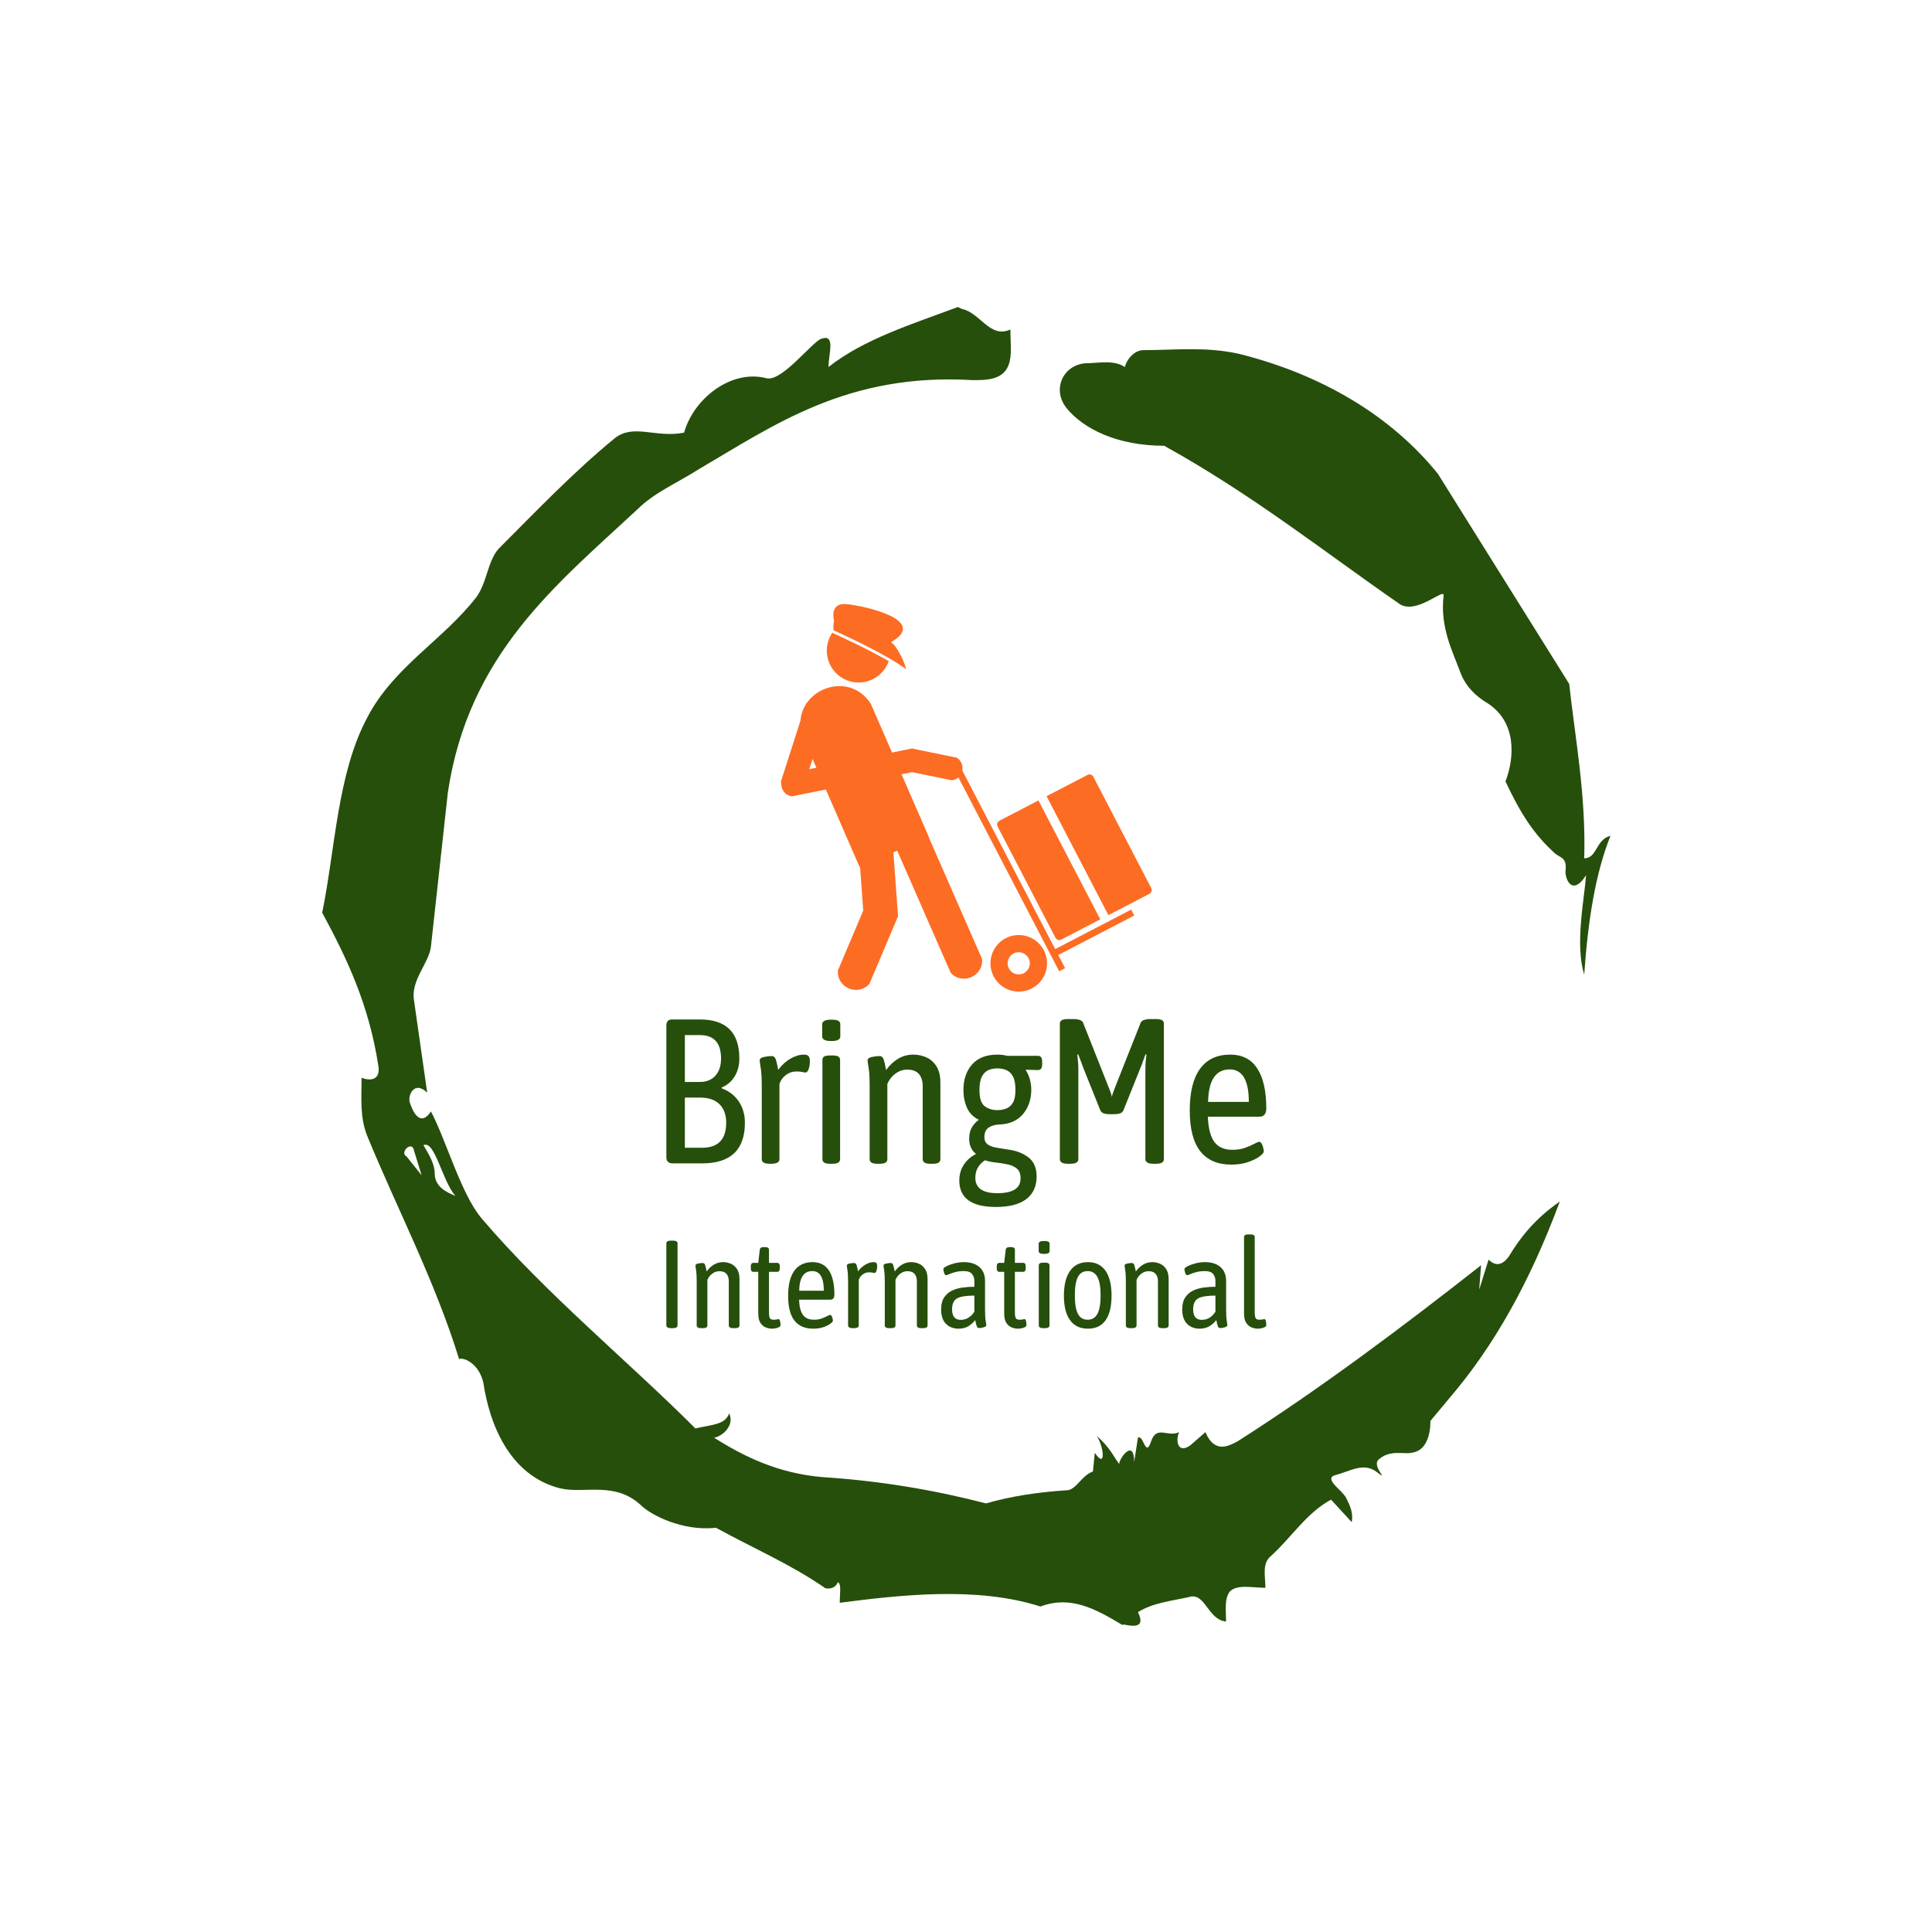 <svg xmlns="http://www.w3.org/2000/svg" version="1.1" xmlns:xlink="http://www.w3.org/1999/xlink" xmlns:svgjs="http://svgjs.dev/svgjs" width="1500" height="1500" viewBox="0 0 1500 1500"><rect width="1500" height="1500" fill="#ffffff"></rect><g transform="matrix(0.667,0,0,0.667,250,187.667)"><svg viewBox="0 0 320 360" data-background-color="#ffffff" preserveAspectRatio="xMidYMid meet" height="1687" width="1500" xmlns="http://www.w3.org/2000/svg" xmlns:xlink="http://www.w3.org/1999/xlink"><g id="tight-bounds" transform="matrix(1,0,0,1,0,0)"><svg viewBox="0 0 320 360" height="360" width="320"><g><svg></svg></g><g><svg viewBox="0 0 320 360" height="360" width="320"><g><path transform="translate(-74.993,-51.79) scale(4.658,4.658)" d="M20.6 59.9l0.8 1-0.4-1.3c-0.1-0.6-0.8 0.1-0.4 0.3M21.5 59.3c0.3 0.5 0.6 1 0.6 1.5 0 0.7 0.6 1 1.1 1.2-0.7-0.8-1.1-3-1.7-2.7M59.9 16.9c1.7 0 3.3-0.2 5.1 0.2 4.4 1.1 8.1 3.3 10.6 6.4l7 11.2c0.3 2.8 0.9 5.9 0.8 9.3 0.7 0 0.6-1 1.4-1.2-0.8 2-1.2 4.5-1.4 7.4-0.5-1.6 0-4 0.1-5.3-0.7 1.1-1.1 0.3-1.1-0.2 0.1-0.8-0.3-0.7-0.6-1-1.1-1-1.8-2.1-2.6-3.8 0.5-1.3 0.6-3.2-1-4.2-0.5-0.3-1.1-0.8-1.4-1.6-0.4-1.1-1.1-2.4-0.9-4.1 0.1-0.5-1.5 1.1-2.4 0.4-3.9-2.7-7.8-5.8-12.5-8.4-2.5 0-4.3-0.9-5.2-2-0.8-1-0.2-2.3 1-2.4 0.7 0 1.5-0.2 2.1 0.2 0.1-0.4 0.5-0.9 1-0.9M50 14.6l0.2 0.1c1 0.2 1.5 1.6 2.6 1.1 0 0.7 0.1 1.4-0.1 1.9-0.3 0.8-1.2 0.8-1.9 0.8-6.7-0.4-10.6 2.4-14.7 4.8-1.1 0.7-2.3 1.2-3.2 2.1-4.3 4-9 7.7-10.1 15.1l-0.9 8.2c-0.1 0.9-1.1 1.8-0.9 2.9l0.7 4.9c-0.7-0.7-1.1 0.2-0.9 0.6 0.1 0.3 0.5 1.3 1.1 0.4 0.8 1.5 1.6 4.4 2.7 5.7 3.4 4 7.8 7.6 11.4 11.2 0.9-0.2 1.6-0.2 1.8-0.8 0.3 0.6-0.3 1.2-0.8 1.3 1.6 1 3.4 1.9 5.8 2.1 3.1 0.2 6 0.7 8.7 1.4 1.4-0.4 2.8-0.6 4.3-0.7 0.5 0 0.8-0.8 1.4-1l0.1-1c0.6 0.9 0.5-0.3 0.1-0.9 0.7 0.6 0.9 1.1 1.2 1.5 0-0.3 0.8-1.4 0.8-0.1l0.2-1.3c0.3-0.2 0.4 1.1 0.7 0.2 0.3-0.9 0.9-0.2 1.5-0.5-0.2 0.4-0.1 1.2 0.6 0.7l0.8-0.7c0.5 1.2 1.3 0.7 1.7 0.5 4.4-2.8 8.8-6.1 13-9.4l-0.1 1.3 0.5-1.6c0.5 0.5 0.9 0.1 1.1-0.2 0.6-1 1.4-2 2.7-2.9-1.6 4.3-3.5 7.7-5.9 10.5l-1 1.2c0 0.7-0.2 1.6-1 1.7-0.4 0.1-1.2-0.2-1.8 0.4-0.3 0.4 0.7 1.2-0.1 0.6-0.7-0.5-1.4 0-2.2 0.2-0.6 0.2 0.4 0.8 0.6 1.2 0.2 0.4 0.4 0.8 0.3 1.3l-1.1-1.2c-1.3 0.7-2.1 2-3.2 3-0.5 0.4-0.3 1.1-0.3 1.7-0.7 0-1.5-0.2-1.9 0.2-0.3 0.4-0.2 1-0.2 1.6-1-0.1-1.1-1.6-2-1.3-0.9 0.2-1.9 0.3-2.7 0.8 0.6 1.2-1 0.5-0.8 0.7-1.5-0.9-2.8-1.6-4.4-1-3.4-1.1-7.6-0.6-10.7-0.2 0-0.5 0.1-1-0.1-1.1-0.2 0.5-0.8 0.3-0.7 0.3-1.9-1.3-3.8-2.1-5.8-3.2-1.8 0.2-3.5-0.7-4-1.2-1.4-1.3-3-0.6-4.3-0.9-2.8-0.7-3.8-3.6-4.1-5.6-0.2-1-1-1.4-1.3-1.3-1.3-4.2-3.3-8-4.9-11.9-0.4-1-0.3-2-0.3-3.1 0.5 0.2 1 0.1 0.9-0.6-0.5-3.3-1.7-5.8-3-8.2 0.7-3.4 0.8-7.4 2.4-10.4 1.4-2.7 4-4.1 5.8-6.4 0.6-0.8 0.6-1.9 1.2-2.6 2-2 4-4.1 6.2-5.9 1-0.8 2.2 0 3.7-0.3 0.5-1.8 2.5-3.4 4.4-2.9 0.8 0.2 2.4-1.9 2.9-2.1 0.8-0.3 0.4 0.8 0.4 1.5 1.9-1.5 4.5-2.3 6.9-3.2" fill="#264f0b" fill-rule="nonzero" stroke="none" stroke-width="1" stroke-linecap="butt" stroke-linejoin="miter" stroke-miterlimit="10" stroke-dasharray="" stroke-dashoffset="0" font-family="none" font-weight="none" font-size="none" text-anchor="none" style="mix-blend-mode: normal" data-fill-palette-color="tertiary"></path></g><g transform="matrix(1,0,0,1,85.485,90)"><svg viewBox="0 0 149.03 180" height="180" width="149.03"><g><svg viewBox="0 0 149.03 180" height="180" width="149.03"><g><svg viewBox="0 0 192 231.9" height="180" width="149.03"><g transform="matrix(1,0,0,1,0,132.809)"><svg viewBox="0 0 192 99.091" height="99.091" width="192"><g id="textblocktransform"><svg viewBox="0 0 192 99.091" height="99.091" width="192" id="textblock"><g><svg viewBox="0 0 192 60.14" height="60.14" width="192"><g transform="matrix(1,0,0,1,0,0)"><svg width="192" viewBox="4.1 -35.1 145.89 45.7" height="60.14" data-palette-color="#264f0b"><path d="M12.8 0L5.65 0Q4.1 0 4.1-1.5L4.1-1.5 4.1-33.5Q4.1-35 5.5-35L5.5-35 12.25-35Q21.85-35 21.85-25.5L21.85-25.5Q21.85-23.05 20.73-21.18 19.6-19.3 17.55-18.45L17.55-18.45 17.55-18.25Q20.2-17.3 21.7-15.08 23.2-12.85 23.2-9.9L23.2-9.9Q23.2 0 12.8 0L12.8 0ZM8.6-31.2L8.6-19.8 12.25-19.8Q14.65-19.8 16.03-21.33 17.4-22.85 17.4-25.5L17.4-25.5Q17.4-31.2 12.25-31.2L12.25-31.2 8.6-31.2ZM8.6-16L8.6-3.8 12.8-3.8Q18.65-3.8 18.65-9.9L18.65-9.9Q18.65-12.75 17.03-14.38 15.4-16 12.25-16L12.25-16 8.6-16ZM29.5 0.1L29.3 0.1Q27.3 0.1 27.3-1L27.3-1 27.3-18.65Q27.3-21.75 27.05-23.18 26.8-24.6 26.8-25.1L26.8-25.1Q26.8-25.65 27.85-25.88 28.9-26.1 29.7-26.1L29.7-26.1Q30.4-26.1 30.67-25.38 30.95-24.65 31.3-22.75L31.3-22.75Q32.6-24.5 34.3-25.48 36-26.45 37.55-26.45L37.55-26.45Q38.4-26.45 38.7-26.05 39-25.65 39-24.85L39-24.85Q39-23.75 38.7-22.93 38.4-22.1 37.95-22.1L37.95-22.1Q37.6-22.1 37.12-22.23 36.65-22.35 35.7-22.35L35.7-22.35Q34.3-22.35 33.15-21.48 32-20.6 31.6-19.3L31.6-19.3 31.6-1Q31.6 0.1 29.5 0.1L29.5 0.1ZM44.4 0.1L44 0.1Q42.9 0.1 42.47-0.2 42.05-0.5 42.05-1L42.05-1 42.05-25.15Q42.05-25.7 42.47-25.98 42.9-26.25 44-26.25L44-26.25 44.4-26.25Q45.5-26.25 45.92-25.98 46.35-25.7 46.35-25.15L46.35-25.15 46.35-1Q46.35-0.5 45.92-0.2 45.5 0.1 44.4 0.1L44.4 0.1ZM44.2-29.75L44.2-29.75Q43-29.75 42.5-30.05 42-30.35 42-30.85L42-30.85 42-33.85Q42-34.35 42.5-34.65 43-34.95 44.2-34.95L44.2-34.95Q45.4-34.95 45.9-34.68 46.4-34.4 46.4-33.85L46.4-33.85 46.4-30.85Q46.4-30.35 45.9-30.05 45.4-29.75 44.2-29.75ZM55.89 0.1L55.49 0.1Q54.39 0.1 53.97-0.2 53.54-0.5 53.54-1L53.54-1 53.54-18.65Q53.54-21.75 53.29-23.18 53.04-24.6 53.04-25.1L53.04-25.1Q53.04-25.65 54.09-25.88 55.14-26.1 55.94-26.1L55.94-26.1Q56.64-26.1 56.92-25.35 57.19-24.6 57.54-22.7L57.54-22.7Q58.79-24.45 60.47-25.45 62.14-26.45 64.14-26.45L64.14-26.45Q65.89-26.45 67.39-25.75 68.89-25.05 69.82-23.55 70.74-22.05 70.74-19.6L70.74-19.6 70.74-1Q70.74-0.5 70.32-0.2 69.89 0.1 68.79 0.1L68.79 0.1 68.39 0.1Q67.29 0.1 66.87-0.2 66.44-0.5 66.44-1L66.44-1 66.44-18.75Q66.44-20.65 65.52-21.73 64.59-22.8 62.69-22.8L62.69-22.8Q61.39-22.8 60.34-22.18 59.29-21.55 58.67-20.73 58.04-19.9 57.84-19.3L57.84-19.3 57.84-1Q57.84-0.5 57.42-0.2 56.99 0.1 55.89 0.1L55.89 0.1ZM84.24 10.6L84.24 10.6Q75.34 10.6 75.34 4.15L75.34 4.15Q75.34 2 76.42 0.35 77.49-1.3 79.34-2.25L79.34-2.25 79.34-2.35Q77.74-3.65 77.74-6L77.74-6Q77.74-7.6 78.37-8.7 78.99-9.8 80.09-10.6L80.09-10.6Q78.04-11.6 77.19-13.55 76.34-15.5 76.34-17.85L76.34-17.85Q76.34-21.65 78.44-24.05 80.54-26.45 84.64-26.45L84.64-26.45Q85.89-26.45 86.99-26.15L86.99-26.15 94.49-26.15Q95.49-26.15 95.49-24.7L95.49-24.7 95.49-24.1Q95.49-22.7 94.49-22.7L94.49-22.7Q93.54-22.7 92.84-22.73 92.14-22.75 91.59-22.8L91.59-22.8 91.49-22.7Q92.84-20.55 92.84-17.9L92.84-17.9Q92.84-14.4 90.84-12 88.84-9.6 85.04-9.45L85.04-9.45Q83.49-9.4 82.47-8.7 81.44-8 81.44-6.4L81.44-6.4Q81.44-5.15 82.29-4.58 83.14-4 84.49-3.8 85.84-3.6 87.29-3.35L87.29-3.35Q90.24-2.95 92.19-1.43 94.14 0.1 94.14 3.2L94.14 3.2Q94.14 6.75 91.64 8.68 89.14 10.6 84.24 10.6ZM84.59-12.95L84.59-12.95Q85.79-12.95 86.79-13.35 87.79-13.75 88.39-14.8 88.99-15.85 88.99-17.8L88.99-17.8Q88.99-20 88.39-21.13 87.79-22.25 86.79-22.68 85.79-23.1 84.59-23.1L84.59-23.1Q83.39-23.1 82.42-22.68 81.44-22.25 80.84-21.13 80.24-20 80.24-17.8L80.24-17.8Q80.24-14.85 81.52-13.9 82.79-12.95 84.59-12.95ZM84.59 7.25L84.59 7.25Q90.24 7.25 90.24 3.65L90.24 3.65Q90.24 2.05 89.37 1.3 88.49 0.55 87.12 0.25 85.74-0.05 84.27-0.2 82.79-0.35 81.59-0.75L81.59-0.75Q80.64-0.2 79.94 0.88 79.24 1.95 79.24 3.5L79.24 3.5Q79.24 7.25 84.59 7.25ZM102.24 0.1L101.84 0.1Q100.74 0.1 100.26-0.2 99.79-0.5 99.79-1L99.79-1 99.79-34Q99.79-34.55 100.26-34.83 100.74-35.1 101.84-35.1L101.84-35.1 102.94-35.1Q105.09-35.1 105.44-34.2L105.44-34.2 111.64-18.55Q111.89-17.95 112.11-17.35 112.34-16.75 112.44-16.15L112.44-16.15Q112.54-16.75 112.79-17.35 113.04-17.95 113.24-18.55L113.24-18.55 119.44-34.2Q119.84-35.1 121.94-35.1L121.94-35.1 123.04-35.1Q124.19-35.1 124.64-34.83 125.09-34.55 125.09-34L125.09-34 125.09-1Q125.09-0.5 124.64-0.2 124.19 0.1 123.04 0.1L123.04 0.1 122.64 0.1Q121.54 0.1 121.06-0.2 120.59-0.5 120.59-1L120.59-1 120.59-22.9Q120.59-23.8 120.66-24.68 120.74-25.55 120.84-26.45L120.84-26.45 120.64-26.55Q120.29-25.7 120.01-24.85 119.74-24 119.34-23.1L119.34-23.1 115.29-13Q115.04-12.35 114.41-12.15 113.79-11.95 112.79-11.95L112.79-11.95 112.09-11.95Q111.14-11.95 110.49-12.15 109.84-12.35 109.59-13L109.59-13 105.54-23.1Q105.19-24 104.89-24.85 104.59-25.7 104.24-26.55L104.24-26.55 104.04-26.45Q104.14-25.55 104.21-24.68 104.29-23.8 104.29-22.9L104.29-22.9 104.29-1Q104.29-0.5 103.84-0.2 103.39 0.1 102.24 0.1L102.24 0.1ZM141.49 0.3L141.49 0.3Q136.49 0.3 133.94-2.95 131.38-6.2 131.38-12.9L131.38-12.9Q131.38-19.55 133.88-23 136.38-26.45 141.24-26.45L141.24-26.45Q145.59-26.45 147.78-23.1 149.99-19.75 149.99-13.35L149.99-13.35Q149.99-11.35 148.24-11.35L148.24-11.35 135.78-11.35Q135.94-7.2 137.34-5.25 138.74-3.3 141.78-3.3L141.78-3.3Q143.53-3.3 144.88-3.8 146.24-4.3 147.11-4.78 147.99-5.25 148.24-5.25L148.24-5.25Q148.74-5.25 149.06-4.38 149.38-3.5 149.38-2.9L149.38-2.9Q149.38-2.45 148.34-1.68 147.28-0.9 145.51-0.3 143.74 0.3 141.49 0.3ZM135.84-14.95L135.84-14.95 145.74-14.95Q145.74-22.85 141.09-22.85L141.09-22.85Q135.99-22.85 135.84-14.95Z" opacity="1" transform="matrix(1,0,0,1,0,0)" fill="#264f0b" class="wordmark-text-0" data-fill-palette-color="primary" id="text-0"></path></svg></g></svg></g><g transform="matrix(1,0,0,1,0,68.916)"><svg viewBox="0 0 192 30.175" height="30.175" width="192"><g transform="matrix(1,0,0,1,0,0)"><svg width="192" viewBox="4.15 -37.6 241.15 37.9" height="30.175" data-palette-color="#264f0b"><path d="M6.6 0.1L6.2 0.1Q5.1 0.1 4.63-0.2 4.15-0.5 4.15-1L4.15-1 4.15-34Q4.15-34.55 4.63-34.83 5.1-35.1 6.2-35.1L6.2-35.1 6.6-35.1Q7.75-35.1 8.2-34.83 8.65-34.55 8.65-34L8.65-34 8.65-1Q8.65-0.5 8.2-0.2 7.75 0.1 6.6 0.1L6.6 0.1ZM18.7 0.1L18.3 0.1Q17.2 0.1 16.78-0.2 16.35-0.5 16.35-1L16.35-1 16.35-18.65Q16.35-21.75 16.1-23.18 15.85-24.6 15.85-25.1L15.85-25.1Q15.85-25.65 16.9-25.88 17.95-26.1 18.75-26.1L18.75-26.1Q19.45-26.1 19.73-25.35 20-24.6 20.35-22.7L20.35-22.7Q21.6-24.45 23.28-25.45 24.95-26.45 26.95-26.45L26.95-26.45Q28.7-26.45 30.2-25.75 31.7-25.05 32.63-23.55 33.55-22.05 33.55-19.6L33.55-19.6 33.55-1Q33.55-0.5 33.13-0.2 32.7 0.1 31.6 0.1L31.6 0.1 31.2 0.1Q30.1 0.1 29.68-0.2 29.25-0.5 29.25-1L29.25-1 29.25-18.75Q29.25-20.65 28.33-21.73 27.4-22.8 25.5-22.8L25.5-22.8Q24.2-22.8 23.15-22.18 22.1-21.55 21.48-20.73 20.85-19.9 20.65-19.3L20.65-19.3 20.65-1Q20.65-0.5 20.23-0.2 19.8 0.1 18.7 0.1L18.7 0.1ZM46.6 0.3L46.6 0.3Q45.55 0.3 44.25-0.15 42.95-0.6 42.02-1.93 41.1-3.25 41.1-5.8L41.1-5.8 41.1-22.55 39.1-22.55Q38.1-22.55 38.1-24.05L38.1-24.05 38.1-24.65Q38.1-26.15 39.1-26.15L39.1-26.15 41.1-26.15 41.7-31.4Q41.85-32.5 43.25-32.5L43.25-32.5 43.65-32.5Q44.65-32.5 45.02-32.23 45.4-31.95 45.4-31.4L45.4-31.4 45.4-26.15 48.75-26.15Q49.75-26.15 49.75-24.65L49.75-24.65 49.75-24.05Q49.75-22.55 48.75-22.55L48.75-22.55 45.4-22.55 45.4-6.3Q45.4-4.55 45.77-3.93 46.15-3.3 47.25-3.3L47.25-3.3Q48.15-3.3 48.58-3.43 49-3.55 49.25-3.55L49.25-3.55Q49.6-3.55 49.77-3.05 49.95-2.55 50-1.98 50.05-1.4 50.05-1.15L50.05-1.15Q50.05-0.65 49.45-0.33 48.85 0 48.05 0.15 47.25 0.3 46.6 0.3ZM63.2 0.3L63.2 0.3Q58.2 0.3 55.65-2.95 53.1-6.2 53.1-12.9L53.1-12.9Q53.1-19.55 55.6-23 58.1-26.45 62.95-26.45L62.95-26.45Q67.3-26.45 69.5-23.1 71.7-19.75 71.7-13.35L71.7-13.35Q71.7-11.35 69.95-11.35L69.95-11.35 57.5-11.35Q57.65-7.2 59.05-5.25 60.45-3.3 63.5-3.3L63.5-3.3Q65.25-3.3 66.6-3.8 67.95-4.3 68.83-4.78 69.7-5.25 69.95-5.25L69.95-5.25Q70.45-5.25 70.78-4.38 71.1-3.5 71.1-2.9L71.1-2.9Q71.1-2.45 70.05-1.68 69-0.9 67.22-0.3 65.45 0.3 63.2 0.3ZM57.55-14.95L57.55-14.95 67.45-14.95Q67.45-22.85 62.8-22.85L62.8-22.85Q57.7-22.85 57.55-14.95ZM79.4 0.1L79.2 0.1Q77.2 0.1 77.2-1L77.2-1 77.2-18.65Q77.2-21.75 76.95-23.18 76.7-24.6 76.7-25.1L76.7-25.1Q76.7-25.65 77.75-25.88 78.8-26.1 79.6-26.1L79.6-26.1Q80.3-26.1 80.57-25.38 80.85-24.65 81.2-22.75L81.2-22.75Q82.5-24.5 84.2-25.48 85.9-26.45 87.45-26.45L87.45-26.45Q88.3-26.45 88.6-26.05 88.9-25.65 88.9-24.85L88.9-24.85Q88.9-23.75 88.6-22.93 88.3-22.1 87.85-22.1L87.85-22.1Q87.5-22.1 87.02-22.23 86.55-22.35 85.6-22.35L85.6-22.35Q84.2-22.35 83.05-21.48 81.9-20.6 81.5-19.3L81.5-19.3 81.5-1Q81.5 0.1 79.4 0.1L79.4 0.1ZM94.3 0.1L93.9 0.1Q92.8 0.1 92.38-0.2 91.95-0.5 91.95-1L91.95-1 91.95-18.65Q91.95-21.75 91.7-23.18 91.45-24.6 91.45-25.1L91.45-25.1Q91.45-25.65 92.5-25.88 93.55-26.1 94.35-26.1L94.35-26.1Q95.05-26.1 95.32-25.35 95.6-24.6 95.95-22.7L95.95-22.7Q97.2-24.45 98.88-25.45 100.55-26.45 102.55-26.45L102.55-26.45Q104.3-26.45 105.8-25.75 107.3-25.05 108.22-23.55 109.15-22.05 109.15-19.6L109.15-19.6 109.15-1Q109.15-0.5 108.72-0.2 108.3 0.1 107.2 0.1L107.2 0.1 106.8 0.1Q105.7 0.1 105.27-0.2 104.85-0.5 104.85-1L104.85-1 104.85-18.75Q104.85-20.65 103.92-21.73 103-22.8 101.1-22.8L101.1-22.8Q99.8-22.8 98.75-22.18 97.7-21.55 97.07-20.73 96.45-19.9 96.25-19.3L96.25-19.3 96.25-1Q96.25-0.5 95.82-0.2 95.4 0.1 94.3 0.1L94.3 0.1ZM121.65 0.3L121.65 0.3Q118.45 0.3 116.52-1.68 114.6-3.65 114.6-7.45L114.6-7.45Q114.6-10.45 115.82-12.28 117.05-14.1 119.02-15.03 121-15.95 123.35-16.25 125.7-16.55 127.95-16.55L127.95-16.55 127.95-18.95Q127.95-20.5 127.02-21.68 126.1-22.85 123.7-22.85L123.7-22.85Q121.85-22.85 120.32-22.45 118.8-22.05 117.85-21.63 116.9-21.2 116.6-21.2L116.6-21.2Q116.1-21.2 115.8-22.15 115.5-23.1 115.5-23.7L115.5-23.7Q115.5-24.15 116.75-24.8 118-25.45 119.9-25.95 121.8-26.45 123.75-26.45L123.75-26.45Q127.75-26.45 130-24.45 132.25-22.45 132.25-18.9L132.25-18.9 132.25-7.4Q132.25-4.35 132.5-2.93 132.75-1.5 132.75-1.15L132.75-1.15Q132.75-0.55 131.7-0.25 130.65 0.05 129.85 0.05L129.85 0.05Q129.2 0.05 128.92-0.68 128.65-1.4 128.3-3.15L128.3-3.15Q127.05-1.55 125.42-0.63 123.8 0.3 121.65 0.3ZM122.45-3.25L122.45-3.25Q124.2-3.25 125.57-4.1 126.95-4.95 127.95-6.5L127.95-6.5 127.95-13Q123.05-13 121.02-11.88 119-10.75 119-7.5L119-7.5Q119-3.25 122.45-3.25ZM145.45 0.3L145.45 0.3Q144.4 0.3 143.1-0.15 141.8-0.6 140.88-1.93 139.95-3.25 139.95-5.8L139.95-5.8 139.95-22.55 137.95-22.55Q136.95-22.55 136.95-24.05L136.95-24.05 136.95-24.65Q136.95-26.15 137.95-26.15L137.95-26.15 139.95-26.15 140.55-31.4Q140.7-32.5 142.1-32.5L142.1-32.5 142.5-32.5Q143.5-32.5 143.88-32.23 144.25-31.95 144.25-31.4L144.25-31.4 144.25-26.15 147.6-26.15Q148.6-26.15 148.6-24.65L148.6-24.65 148.6-24.05Q148.6-22.55 147.6-22.55L147.6-22.55 144.25-22.55 144.25-6.3Q144.25-4.55 144.63-3.93 145-3.3 146.1-3.3L146.1-3.3Q147-3.3 147.42-3.43 147.85-3.55 148.1-3.55L148.1-3.55Q148.45-3.55 148.63-3.05 148.8-2.55 148.85-1.98 148.9-1.4 148.9-1.15L148.9-1.15Q148.9-0.65 148.3-0.33 147.7 0 146.9 0.15 146.1 0.3 145.45 0.3ZM156.2 0.1L155.8 0.1Q154.7 0.1 154.28-0.2 153.85-0.5 153.85-1L153.85-1 153.85-25.15Q153.85-25.7 154.28-25.98 154.7-26.25 155.8-26.25L155.8-26.25 156.2-26.25Q157.3-26.25 157.72-25.98 158.15-25.7 158.15-25.15L158.15-25.15 158.15-1Q158.15-0.5 157.72-0.2 157.3 0.1 156.2 0.1L156.2 0.1ZM156-29.75L156-29.75Q154.8-29.75 154.3-30.05 153.8-30.35 153.8-30.85L153.8-30.85 153.8-33.85Q153.8-34.35 154.3-34.65 154.8-34.95 156-34.95L156-34.95Q157.2-34.95 157.7-34.68 158.2-34.4 158.2-33.85L158.2-33.85 158.2-30.85Q158.2-30.35 157.7-30.05 157.2-29.75 156-29.75ZM173.6 0.3L173.6 0.3Q168.9 0.3 166.43-3.1 163.95-6.5 163.95-12.95L163.95-12.95Q163.95-19.45 166.43-22.95 168.9-26.45 173.6-26.45L173.6-26.45Q178.25-26.45 180.68-22.98 183.1-19.5 183.1-12.95L183.1-12.95Q183.1-6.45 180.7-3.08 178.3 0.3 173.6 0.3ZM173.5-3.3L173.5-3.3Q176.15-3.3 177.43-5.68 178.7-8.05 178.7-13.05L178.7-13.05Q178.7-18.05 177.43-20.45 176.15-22.85 173.5-22.85L173.5-22.85Q170.8-22.85 169.57-20.48 168.35-18.1 168.35-13.05L168.35-13.05Q168.35-8.05 169.57-5.68 170.8-3.3 173.5-3.3ZM191.2 0.1L190.8 0.1Q189.7 0.1 189.28-0.2 188.85-0.5 188.85-1L188.85-1 188.85-18.65Q188.85-21.75 188.6-23.18 188.35-24.6 188.35-25.1L188.35-25.1Q188.35-25.65 189.4-25.88 190.45-26.1 191.25-26.1L191.25-26.1Q191.95-26.1 192.22-25.35 192.5-24.6 192.85-22.7L192.85-22.7Q194.1-24.45 195.78-25.45 197.45-26.45 199.45-26.45L199.45-26.45Q201.2-26.45 202.7-25.75 204.2-25.05 205.13-23.55 206.05-22.05 206.05-19.6L206.05-19.6 206.05-1Q206.05-0.5 205.63-0.2 205.2 0.1 204.1 0.1L204.1 0.1 203.7 0.1Q202.6 0.1 202.18-0.2 201.75-0.5 201.75-1L201.75-1 201.75-18.75Q201.75-20.65 200.82-21.73 199.9-22.8 198-22.8L198-22.8Q196.7-22.8 195.65-22.18 194.6-21.55 193.97-20.73 193.35-19.9 193.15-19.3L193.15-19.3 193.15-1Q193.15-0.5 192.72-0.2 192.3 0.1 191.2 0.1L191.2 0.1ZM218.55 0.3L218.55 0.3Q215.35 0.3 213.43-1.68 211.5-3.65 211.5-7.45L211.5-7.45Q211.5-10.45 212.72-12.28 213.95-14.1 215.93-15.03 217.9-15.95 220.25-16.25 222.6-16.55 224.85-16.55L224.85-16.55 224.85-18.95Q224.85-20.5 223.93-21.68 223-22.85 220.6-22.85L220.6-22.85Q218.75-22.85 217.22-22.45 215.7-22.05 214.75-21.63 213.8-21.2 213.5-21.2L213.5-21.2Q213-21.2 212.7-22.15 212.4-23.1 212.4-23.7L212.4-23.7Q212.4-24.15 213.65-24.8 214.9-25.45 216.8-25.95 218.7-26.45 220.65-26.45L220.65-26.45Q224.65-26.45 226.9-24.45 229.15-22.45 229.15-18.9L229.15-18.9 229.15-7.4Q229.15-4.35 229.4-2.93 229.65-1.5 229.65-1.15L229.65-1.15Q229.65-0.55 228.6-0.25 227.55 0.05 226.75 0.05L226.75 0.05Q226.1 0.05 225.82-0.68 225.55-1.4 225.2-3.15L225.2-3.15Q223.95-1.55 222.32-0.63 220.7 0.3 218.55 0.3ZM219.35-3.25L219.35-3.25Q221.1-3.25 222.47-4.1 223.85-4.95 224.85-6.5L224.85-6.5 224.85-13Q219.95-13 217.93-11.88 215.9-10.75 215.9-7.5L215.9-7.5Q215.9-3.25 219.35-3.25ZM241.85 0.3L241.85 0.3Q240.8 0.3 239.53-0.15 238.25-0.6 237.3-1.93 236.35-3.25 236.35-5.8L236.35-5.8 236.35-36.5Q236.35-37.05 236.78-37.33 237.2-37.6 238.3-37.6L238.3-37.6 238.7-37.6Q239.8-37.6 240.22-37.33 240.65-37.05 240.65-36.5L240.65-36.5 240.65-6.3Q240.65-4.55 241.03-3.93 241.4-3.3 242.5-3.3L242.5-3.3Q243.4-3.3 243.82-3.43 244.25-3.55 244.5-3.55L244.5-3.55Q244.85-3.55 245.03-3.05 245.2-2.55 245.25-1.98 245.3-1.4 245.3-1.15L245.3-1.15Q245.3-0.65 244.7-0.33 244.1 0 243.3 0.15 242.5 0.3 241.85 0.3Z" opacity="1" transform="matrix(1,0,0,1,0,0)" fill="#264f0b" class="slogan-text-1" data-fill-palette-color="secondary" id="text-1"></path></svg></g></svg></g></svg></g></svg></g><g transform="matrix(1,0,0,1,36.672,0)"><svg viewBox="0 0 118.656 124.033" height="124.033" width="118.656"><g><svg xmlns="http://www.w3.org/2000/svg" xml:space="preserve" viewBox="45 37.629 889.141 929.433" x="0" y="0" height="124.033" width="118.656" class="icon-icon-0" data-fill-palette-color="accent" id="icon-0"><path d="M584 839c-33.2 17.3-46.2 58.2-28.9 91.5 17.3 33.2 58.2 46.2 91.5 28.9 33.2-17.3 46.2-58.2 28.9-91.5-17.3-33.2-58.3-46.1-91.5-28.9m43.5 83.8c-13 6.8-29.1 1.7-35.9-11.3s-1.7-29.1 11.3-35.9 29.1-1.7 35.9 11.3c6.9 13.1 1.8 29.2-11.3 35.9" fill="#fd6c23" data-fill-palette-color="accent"></path><path d="M884.9 770.4l-182.3 94.7-222.7-428.4c2.1-11.2-2-23.6-13.6-30.7-34.8-7.1-69.8-14.3-104.6-21.4l-0.2-0.9-2.1 0.4c-0.3-0.1-0.5-0.1-0.8-0.2l-0.1 0.3-47.1 9.5c-16.9-38.8-33.8-77.7-50.7-116.5-40-62.7-120.7-50.5-154.1-1.7-0.4-0.1-0.7-0.2-1.1-0.4-0.4 1.3-0.9 2.7-1.3 4.1-6.9 11.2-11.3 24.1-12.4 38.4-15.5 48.6-31.2 97.1-46.8 145.6q0.15 3.3 0.9 6.3c0.1 13.6 9.2 26.9 25.2 29.3 27.2-5.5 54.5-10.9 81.7-16.4 27 62 54 123.9 80.9 185.9l1.1-0.5c2.5 35 5.1 70 7.6 105-20.2 47.9-40.5 95.8-60.8 143.6-3 41.3 48.1 62.9 75.7 32 22.7-53.7 45.5-107.5 68.2-161.2h0.3v-0.6c0.1-0.3 0.2-0.6 0.4-0.8l-0.4-0.2-11.1-152.4h-0.5l9.6-4.2c19.2 43.7 38.3 87.4 57.5 131.1h-0.1c23.6 53.9 47.3 107.9 70.9 161.8 28 30.6 78.8 8.3 75.3-33-23.3-53.2-46.8-106.6-70.1-159.9h0.1c-19.4-44.3-38.8-88.5-58.2-132.8l0.4-0.2c-21.8-50-43.6-100-65.4-150.1l25.2-5.1c31.9 6.5 63.9 13.1 95.8 19.6 6.2-0.9 11.4-3.5 15.4-7.1l241.7 465 14.2-7.4-16.5-31.6 182.3-94.7zM113 433.6c2.6-8.2 5.3-16.4 7.9-24.5 3.1 7 6.1 14.1 9.2 21.1-5.7 1.1-11.4 2.2-17.1 3.4" fill="#fd6c23" data-fill-palette-color="accent"></path><path d="M703.4 838.1c2.6 5 8.8 6.9 13.8 4.3l93.6-48.7-148.3-285.1-93.6 48.7c-5 2.6-6.9 8.8-4.3 13.8zM933 718.8L794.1 451.7c-2.6-5-8.8-6.9-13.8-4.3l-98.3 51 148.3 285.3 98.3-51.1c5-2.6 7-8.8 4.4-13.8M169.9 107.5c-0.5-0.2-0.8-0.4-0.8-0.4s-0.1-0.7-0.1-1.8c-4.2 5.9-7.6 12.5-10 19.7-13.5 40 7.9 83.3 47.9 96.8 39.7 13.4 82.8-7.7 96.6-47.2l-10.5-6c-52.8-29.5-115.3-57.6-123.1-61.1M171.1 98.9c0.1 1.1 0.1 1.8 0.1 1.8s0.3 0.1 0.8 0.4c7.9 3.5 70.4 31.5 122.9 61.1q5.4 3 10.5 6c15.1 8.8 28.9 17.5 39.7 25.7-6.6-28.6-26.8-56.1-26.8-56.1-2.3-2.9-5.5-5.8-9.3-8.8 90.9-51.6-59.6-86.6-106.5-91.1-35.5-3.4-33.4 26-30.1 40.8-1.9 5.7-1.6 16-1.3 20.2" fill="#fd6c23" data-fill-palette-color="accent"></path></svg></g></svg></g><g></g></svg></g></svg></g></svg></g></svg></g><defs></defs></svg><rect width="320" height="360" fill="none" stroke="none" visibility="hidden"></rect></g></svg></g></svg>